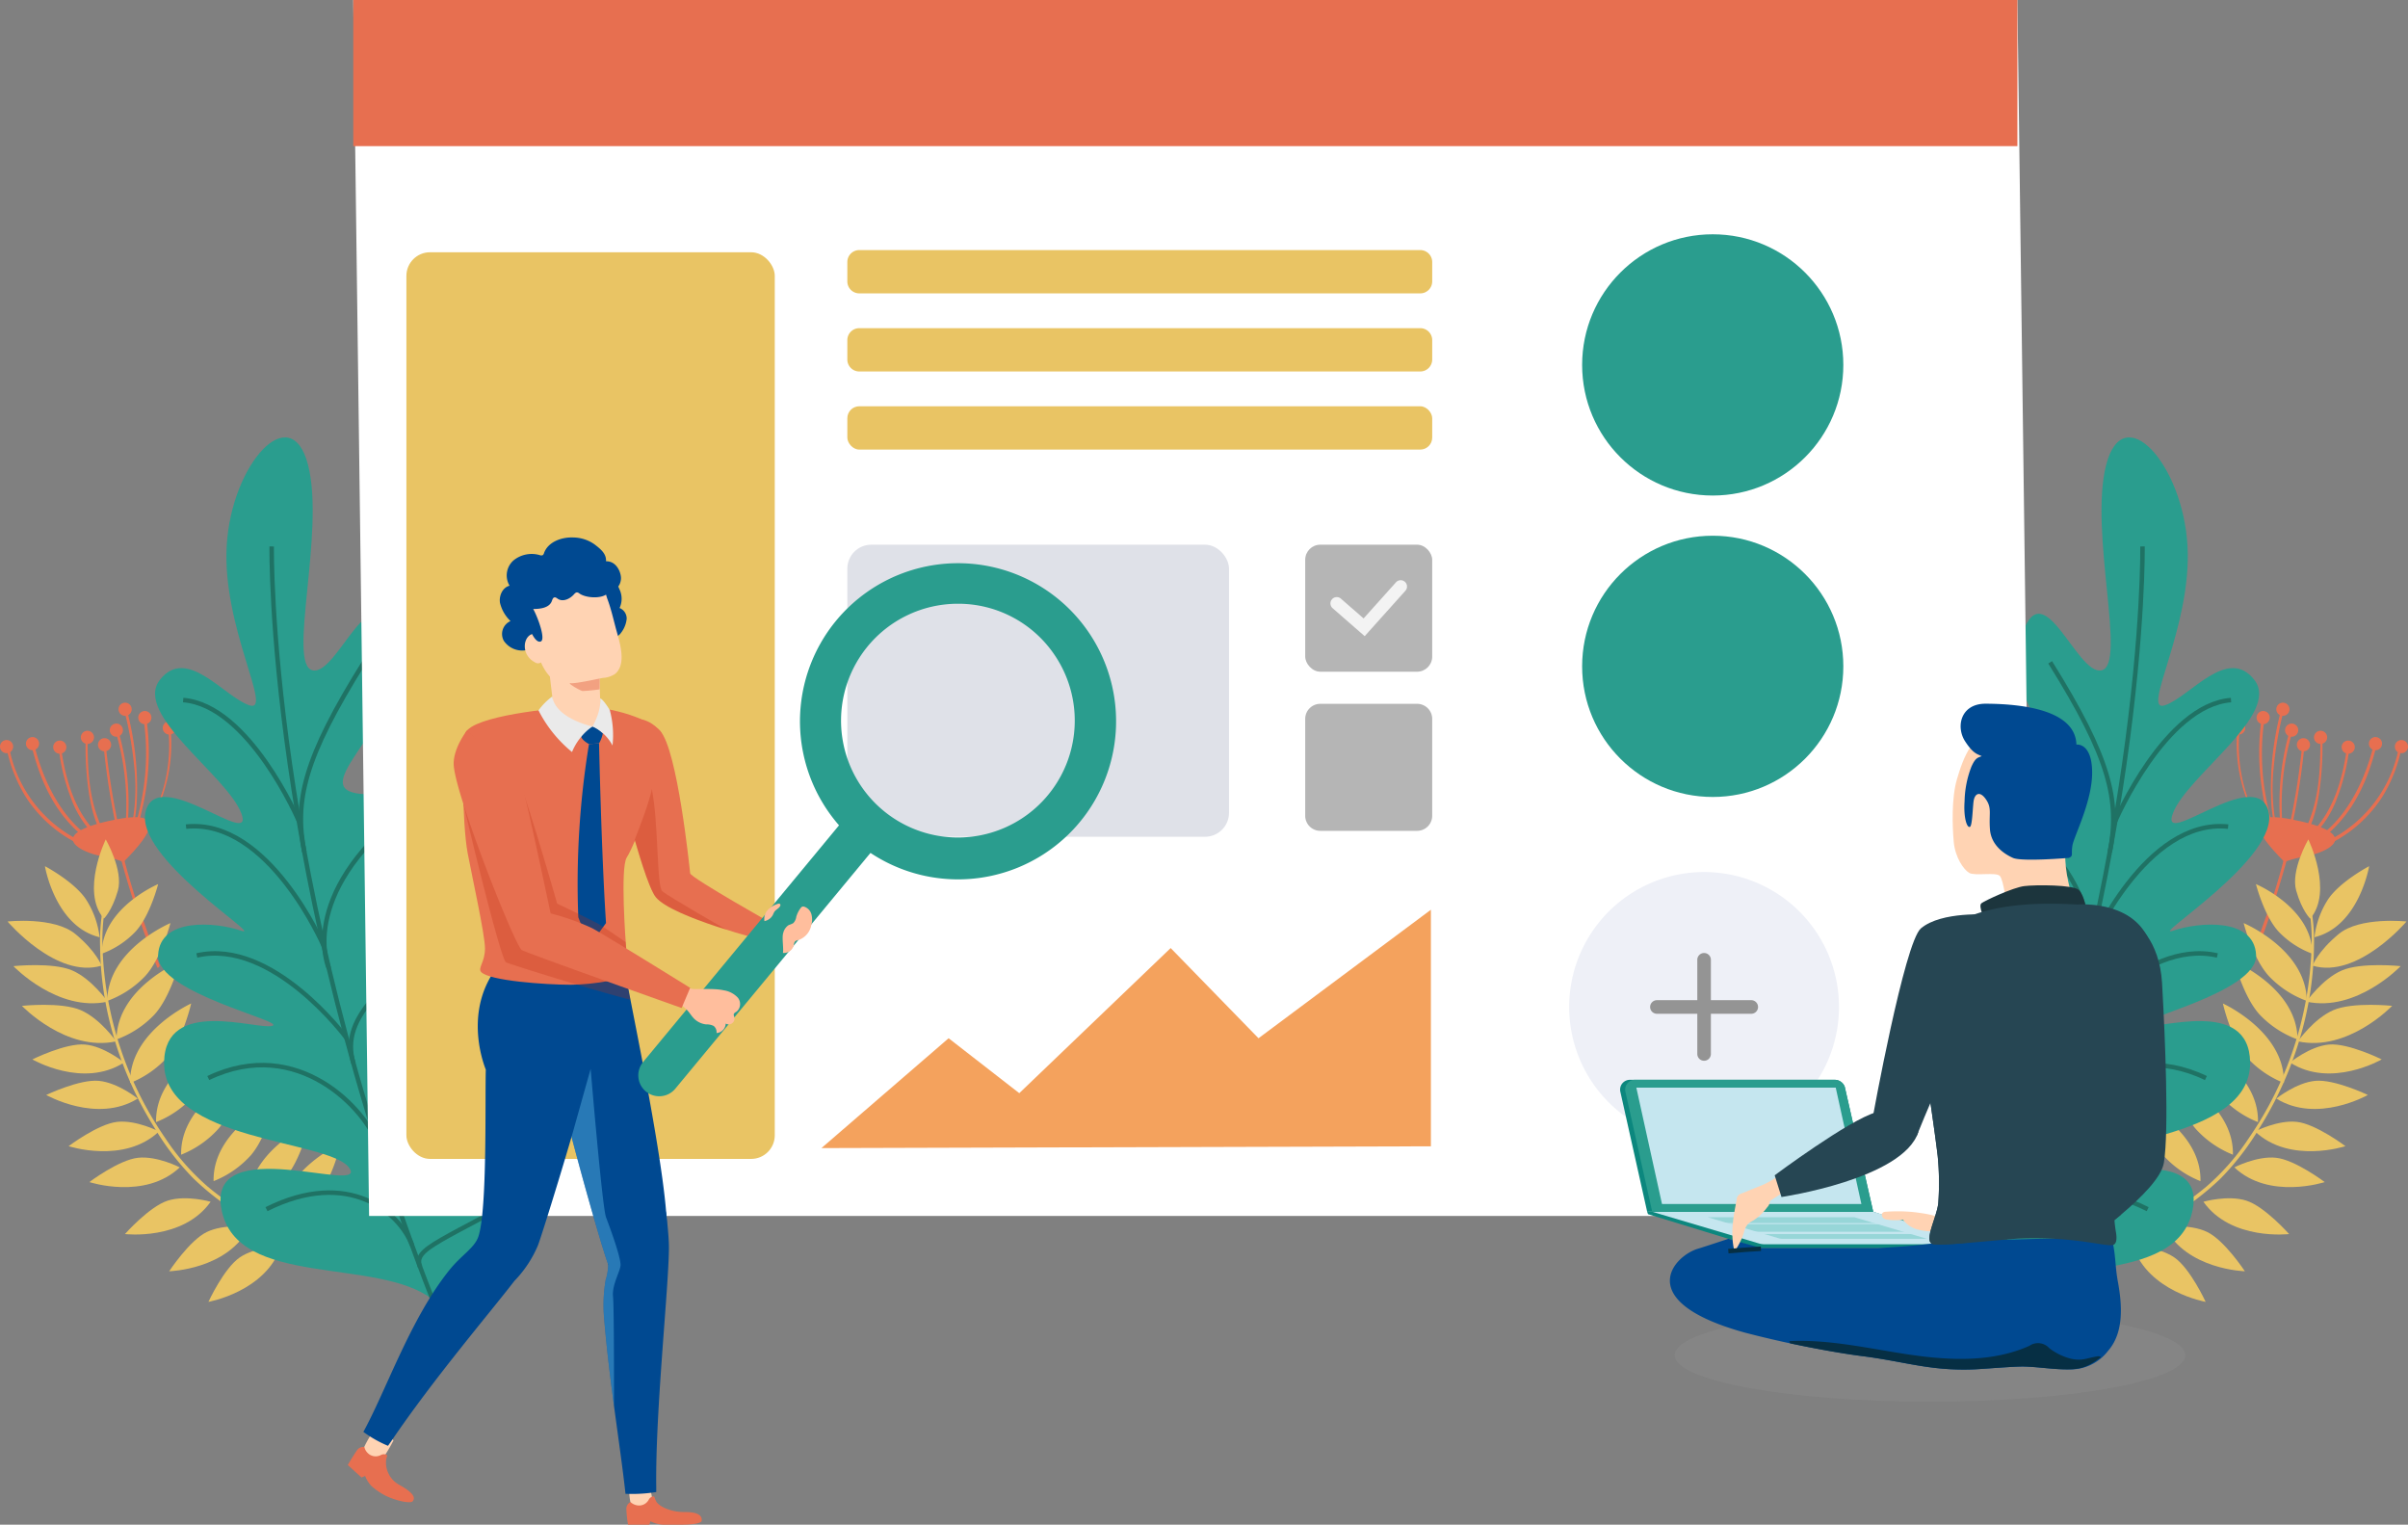 <svg xmlns="http://www.w3.org/2000/svg" xmlns:xlink="http://www.w3.org/1999/xlink" width="536" height="339.324" viewBox="0 0 536 339.324">
  <rect x="0" y="0" width="536" height="339.324" fill="#808080" stroke="none"/>
  <defs>
    <clipPath id="clip-path">
      <rect width="536" height="339.324" fill="none"/>
    </clipPath>
  </defs>
  <g id="Our_Services-Main" data-name="Our Services-Main" clip-path="url(#clip-path)">
    <g id="Group_4419" data-name="Group 4419" transform="translate(496.84 156.383)">
      <g id="Group_4418" data-name="Group 4418">
        <path id="Path_9054" data-name="Path 9054" d="M2239.906,1952.26a35.518,35.518,0,0,0,3.33,19.17,37.066,37.066,0,0,0,4.98,8.2c.335.4.329-.072.122-.322a35.166,35.166,0,0,1-4.613-7.546,34.768,34.768,0,0,1-3.337-19.026c.024-.192-.448-.751-.483-.474Z" transform="translate(-2238.684 -1946.866)" fill="#e76f50"/>
        <path id="Path_9055" data-name="Path 9055" d="M2242.032,1953.162a1.464,1.464,0,1,1-1.288-1.623A1.464,1.464,0,0,1,2242.032,1953.162Z" transform="translate(-2239.113 -1947.365)" fill="#e76f50"/>
        <path id="Path_9056" data-name="Path 9056" d="M2245.128,1951.851a1.464,1.464,0,1,1-1.288-1.621A1.464,1.464,0,0,1,2245.128,1951.851Z" transform="translate(-2236.754 -1948.362)" fill="#e76f50"/>
        <path id="Path_9057" data-name="Path 9057" d="M2247.621,1950.8a1.464,1.464,0,1,1-1.288-1.623A1.464,1.464,0,0,1,2247.621,1950.8Z" transform="translate(-2234.855 -1949.166)" fill="#e76f50"/>
        <path id="Path_9058" data-name="Path 9058" d="M2252.382,1954.347a1.464,1.464,0,1,1-1.288-1.623A1.463,1.463,0,0,1,2252.382,1954.347Z" transform="translate(-2231.228 -1946.462)" fill="#e76f50"/>
        <path id="Path_9059" data-name="Path 9059" d="M2262.6,1955.515a1.465,1.465,0,1,1-1.29-1.621A1.465,1.465,0,0,1,2262.6,1955.515Z" transform="translate(-2223.446 -1945.571)" fill="#e76f50"/>
        <path id="Path_9060" data-name="Path 9060" d="M2259.319,1955.14a1.464,1.464,0,1,1-1.288-1.621A1.464,1.464,0,0,1,2259.319,1955.14Z" transform="translate(-2225.943 -1945.856)" fill="#e76f50"/>
        <path id="Path_9061" data-name="Path 9061" d="M2248.729,1953.436a1.464,1.464,0,1,1-1.288-1.621A1.466,1.466,0,0,1,2248.729,1953.436Z" transform="translate(-2234.013 -1947.154)" fill="#e76f50"/>
        <path id="Path_9062" data-name="Path 9062" d="M2250.218,1955.28a1.464,1.464,0,1,1-1.288-1.621A1.463,1.463,0,0,1,2250.218,1955.28Z" transform="translate(-2232.877 -1945.75)" fill="#e76f50"/>
        <path id="Path_9063" data-name="Path 9063" d="M2255.874,1955.582a1.464,1.464,0,1,1-1.288-1.621A1.463,1.463,0,0,1,2255.874,1955.582Z" transform="translate(-2228.567 -1945.52)" fill="#e76f50"/>
        <path id="Path_9064" data-name="Path 9064" d="M2243.118,1951.075a54.452,54.452,0,0,0,.985,20.846,44.266,44.266,0,0,0,2.907,8.746c.178.374.76.349.54-.108a43.2,43.2,0,0,1-2.851-8.564,53.939,53.939,0,0,1-.971-20.67c.053-.34-.539-.715-.61-.25Z" transform="translate(-2236.505 -1947.876)" fill="#e76f50"/>
        <path id="Path_9065" data-name="Path 9065" d="M2247.52,1952.488a57.973,57.973,0,0,0-2.32,19.71,26.32,26.32,0,0,0,1.316,7.282c.087.232.625.629.451.167a25.36,25.36,0,0,1-1.254-6.859,57.194,57.194,0,0,1,2.285-19.729c.065-.231-.421-.766-.478-.571Z" transform="translate(-2234.567 -1946.666)" fill="#e76f50"/>
        <path id="Path_9066" data-name="Path 9066" d="M2251.012,1958.074a163.579,163.579,0,0,1-2.731,17.534,60.827,60.827,0,0,1-1.5,5.9l.313.236a18.255,18.255,0,0,1-1.612-4.44,44,44,0,0,1-.809-14.329,78.763,78.763,0,0,1,2.218-12.552c.05-.2-.428-.678-.451-.588a66.833,66.833,0,0,0-2.344,20.617,30.807,30.807,0,0,0,2.07,9.887,10.465,10.465,0,0,0,.752,1.521c.013.021.27.37.314.236a59.929,59.929,0,0,0,1.5-5.9,164.023,164.023,0,0,0,2.733-17.534c.021-.21-.444-.652-.451-.588Z" transform="translate(-2235.397 -1948.666)" fill="#e76f50"/>
        <path id="Path_9067" data-name="Path 9067" d="M2259.571,1955.555c-.888,6.85-2.863,14.229-7.863,19.289a12.64,12.64,0,0,1-5.795,3.682l.419.643a5.808,5.808,0,0,0,2.754-2.03c2.526-2.96,3.573-7.062,4.2-10.809a69.075,69.075,0,0,0,.761-12.4c0-.182-.472-.719-.469-.485.094,6.2-.138,12.788-2.41,18.643-.867,2.234-2.15,4.665-4.253,5.974a3.291,3.291,0,0,1-1,.465c-.108.025.194.69.419.643a10.691,10.691,0,0,0,3.921-2.039,22.684,22.684,0,0,0,6.963-9.659,45.1,45.1,0,0,0,2.813-11.334c.029-.219-.446-.689-.46-.583Z" transform="translate(-2233.949 -1945.95)" fill="#e76f50"/>
        <path id="Path_9068" data-name="Path 9068" d="M2269.192,1954.276c-2.294,9.69-7.7,20.4-17.823,23.767a10.358,10.358,0,0,1-1.782.462.158.158,0,0,0-.125.127,132.827,132.827,0,0,1-4.755,15.465q-1.7,4.873-3.524,9.706c-.1.263.414.8.553.428a235.311,235.311,0,0,0,7.716-22.853q.193-.719.364-1.441a5.077,5.077,0,0,0,.093-.75c.064-.067.4-.078.487-.1a15.483,15.483,0,0,0,2.4-.779,23.393,23.393,0,0,0,8.212-5.816c4.588-4.919,7.2-11.323,8.734-17.791.063-.273-.465-.805-.553-.428Z" transform="translate(-2237.547 -1945.372)" fill="#e76f50"/>
        <path id="Path_9069" data-name="Path 9069" d="M2270.528,1954.624a29.14,29.14,0,0,1-20.134,22.9,22.516,22.516,0,0,1-3.573.87c-.3.044.048.717.312.678a29.2,29.2,0,0,0,19.675-13.09,32.65,32.65,0,0,0,4.253-10.916c.051-.247-.458-.795-.532-.443Z" transform="translate(-2233.329 -1945.094)" fill="#e76f50"/>
      </g>
      <path id="Path_9070" data-name="Path 9070" d="M2248.282,1973.645c-6.843-6.894-9.961-12.257,3.7-9.07s5.36,6.963,1.325,7.69S2248.282,1973.645,2248.282,1973.645Z" transform="translate(-2236.577 -1938.145)" fill="#e76f50"/>
    </g>
    <g id="Group_4421" data-name="Group 4421" transform="translate(0 156.383)">
      <g id="Group_4420" data-name="Group 4420">
        <path id="Path_9071" data-name="Path 9071" d="M1982.355,1952.26a35.483,35.483,0,0,1-3.33,19.17,37,37,0,0,1-4.981,8.2c-.334.4-.329-.072-.122-.322a35.167,35.167,0,0,0,4.613-7.546,34.755,34.755,0,0,0,3.337-19.026c-.025-.192.449-.751.483-.474Z" transform="translate(-1944.418 -1946.866)" fill="#e76f50"/>
        <path id="Path_9072" data-name="Path 9072" d="M1977.688,1953.162a1.465,1.465,0,1,0,1.288-1.623A1.463,1.463,0,0,0,1977.688,1953.162Z" transform="translate(-1941.447 -1947.365)" fill="#e76f50"/>
        <path id="Path_9073" data-name="Path 9073" d="M1974.591,1951.851a1.465,1.465,0,1,0,1.288-1.621A1.464,1.464,0,0,0,1974.591,1951.851Z" transform="translate(-1943.806 -1948.362)" fill="#e76f50"/>
        <path id="Path_9074" data-name="Path 9074" d="M1972.1,1950.8a1.465,1.465,0,1,0,1.288-1.623A1.464,1.464,0,0,0,1972.1,1950.8Z" transform="translate(-1945.705 -1949.166)" fill="#e76f50"/>
        <path id="Path_9075" data-name="Path 9075" d="M1967.337,1954.347a1.464,1.464,0,1,0,1.288-1.623A1.463,1.463,0,0,0,1967.337,1954.347Z" transform="translate(-1949.332 -1946.462)" fill="#e76f50"/>
        <path id="Path_9076" data-name="Path 9076" d="M1957.123,1955.515a1.464,1.464,0,1,0,1.288-1.621A1.462,1.462,0,0,0,1957.123,1955.515Z" transform="translate(-1957.113 -1945.571)" fill="#e76f50"/>
        <path id="Path_9077" data-name="Path 9077" d="M1960.4,1955.14a1.464,1.464,0,1,0,1.288-1.621A1.464,1.464,0,0,0,1960.4,1955.14Z" transform="translate(-1954.617 -1945.856)" fill="#e76f50"/>
        <path id="Path_9078" data-name="Path 9078" d="M1970.991,1953.436a1.465,1.465,0,1,0,1.288-1.621A1.465,1.465,0,0,0,1970.991,1953.436Z" transform="translate(-1946.548 -1947.154)" fill="#e76f50"/>
        <path id="Path_9079" data-name="Path 9079" d="M1969.5,1955.28a1.465,1.465,0,1,0,1.288-1.621A1.462,1.462,0,0,0,1969.5,1955.28Z" transform="translate(-1947.683 -1945.75)" fill="#e76f50"/>
        <path id="Path_9080" data-name="Path 9080" d="M1963.845,1955.582a1.464,1.464,0,1,0,1.288-1.621A1.463,1.463,0,0,0,1963.845,1955.582Z" transform="translate(-1951.992 -1945.52)" fill="#e76f50"/>
        <path id="Path_9081" data-name="Path 9081" d="M1977.523,1951.075a54.44,54.44,0,0,1-.985,20.846,44.108,44.108,0,0,1-2.907,8.746c-.178.374-.758.349-.539-.108a43.342,43.342,0,0,0,2.852-8.564,53.911,53.911,0,0,0,.969-20.67c-.051-.34.539-.715.61-.25Z" transform="translate(-1944.977 -1947.876)" fill="#e76f50"/>
        <path id="Path_9082" data-name="Path 9082" d="M1972.2,1952.488a57.967,57.967,0,0,1,2.32,19.71,26.316,26.316,0,0,1-1.316,7.282c-.086.232-.625.629-.451.167a25.385,25.385,0,0,0,1.255-6.859,57.152,57.152,0,0,0-2.285-19.729c-.065-.231.421-.766.478-.571Z" transform="translate(-1945.99 -1946.666)" fill="#e76f50"/>
        <path id="Path_9083" data-name="Path 9083" d="M1970.672,1958.074a164.01,164.01,0,0,0,2.731,17.534,60.544,60.544,0,0,0,1.5,5.9l-.314.236a18.24,18.24,0,0,0,1.614-4.44,44.044,44.044,0,0,0,.807-14.329,78.937,78.937,0,0,0-2.217-12.552c-.051-.2.427-.678.45-.588a66.815,66.815,0,0,1,2.345,20.617,30.759,30.759,0,0,1-2.07,9.887,10.481,10.481,0,0,1-.75,1.521c-.014.021-.269.37-.314.236a60.281,60.281,0,0,1-1.5-5.9,163.71,163.71,0,0,1-2.731-17.534c-.023-.21.444-.652.449-.588Z" transform="translate(-1947.127 -1948.666)" fill="#e76f50"/>
        <path id="Path_9084" data-name="Path 9084" d="M1965,1955.555c.888,6.85,2.865,14.229,7.863,19.289a12.638,12.638,0,0,0,5.795,3.682l-.419.643a5.793,5.793,0,0,1-2.752-2.03c-2.528-2.96-3.575-7.062-4.2-10.809a69.03,69.03,0,0,1-.761-12.4c0-.182.472-.719.469-.485-.1,6.2.138,12.788,2.41,18.643.867,2.234,2.149,4.665,4.253,5.974a3.316,3.316,0,0,0,1,.465c.107.025-.194.69-.419.643a10.69,10.69,0,0,1-3.922-2.039,22.686,22.686,0,0,1-6.963-9.659,45.09,45.09,0,0,1-2.814-11.334c-.028-.219.446-.689.46-.583Z" transform="translate(-1951.459 -1945.95)" fill="#e76f50"/>
        <path id="Path_9085" data-name="Path 9085" d="M1961.619,1954.276c2.294,9.69,7.7,20.4,17.823,23.767a10.364,10.364,0,0,0,1.783.462.158.158,0,0,1,.125.127,133.086,133.086,0,0,0,4.755,15.465c1.136,3.249,2.3,6.487,3.524,9.706.1.263-.412.8-.553.428a235.11,235.11,0,0,1-7.715-22.853c-.127-.479-.25-.961-.365-1.441a4.863,4.863,0,0,1-.092-.75c-.065-.067-.4-.078-.488-.1a15.629,15.629,0,0,1-2.405-.779,23.4,23.4,0,0,1-8.21-5.816c-4.59-4.919-7.2-11.323-8.733-17.791-.065-.273.463-.805.552-.428Z" transform="translate(-1954.105 -1945.372)" fill="#e76f50"/>
        <path id="Path_9086" data-name="Path 9086" d="M1958.458,1954.624a29.136,29.136,0,0,0,20.136,22.9,22.468,22.468,0,0,0,3.573.87c.3.044-.049.717-.313.678a29.2,29.2,0,0,1-19.675-13.09,32.657,32.657,0,0,1-4.253-10.916c-.051-.247.46-.795.532-.443Z" transform="translate(-1956.497 -1945.094)" fill="#e76f50"/>
      </g>
      <path id="Path_9087" data-name="Path 9087" d="M1977.555,1973.645c6.843-6.894,9.961-12.257-3.7-9.07s-5.359,6.963-1.325,7.69S1977.555,1973.645,1977.555,1973.645Z" transform="translate(-1950.101 -1938.145)" fill="#e76f50"/>
    </g>
    <g id="Group_4422" data-name="Group 4422" transform="translate(461.526 186.813)">
      <path id="Path_9088" data-name="Path 9088" d="M2270.355,1976.247a40.868,40.868,0,0,1,.381,6.862,73.785,73.785,0,0,1-2.2,17.1,80.863,80.863,0,0,1-9.859,23.26,60.018,60.018,0,0,1-8.744,11.378,60.846,60.846,0,0,1-11.376,8.594,79,79,0,0,1-16.54,7.646c-.2.064-.645-.586-.4-.664a77.764,77.764,0,0,0,13.792-6.091,68.442,68.442,0,0,0,11.376-7.7,52.812,52.812,0,0,0,9.5-10.863,79.1,79.1,0,0,0,13.886-41.743,43.981,43.981,0,0,0-.356-8.23c-.042-.263.511.242.546.451Z" transform="translate(-2217.188 -1959.363)" fill="#e9c464"/>
      <path id="Path_9089" data-name="Path 9089" d="M2249.279,1986.7c10.038,3.021,20.917-9.826,20.917-9.826s-10.366-1.144-15.108,2.8S2249.279,1986.7,2249.279,1986.7Z" transform="translate(-2196.055 -1958.602)" fill="#e9c464"/>
      <path id="Path_9090" data-name="Path 9090" d="M2250.445,1984.072c5.2-6.08-.421-17.634-.421-17.634s-3.991,6.889-2.694,11.415S2250.445,1984.072,2250.445,1984.072Z" transform="translate(-2197.738 -1966.437)" fill="#e9c464"/>
      <path id="Path_9091" data-name="Path 9091" d="M2248.506,1990.444c11.135,2.416,20.981-7.9,20.981-7.9s-8.771-.92-13.111.966S2248.506,1990.444,2248.506,1990.444Z" transform="translate(-2196.644 -1954.339)" fill="#e9c464"/>
      <path id="Path_9092" data-name="Path 9092" d="M2247.43,1995.46c11.133,2.417,20.98-7.9,20.98-7.9s-8.771-.922-13.112.965S2247.43,1995.46,2247.43,1995.46Z" transform="translate(-2197.464 -1950.517)" fill="#e9c464"/>
      <path id="Path_9093" data-name="Path 9093" d="M2246.439,1996.361c9.128,5.858,20.4-.691,20.4-.691s-7.444-3.689-11.727-3.309S2246.439,1996.361,2246.439,1996.361Z" transform="translate(-2198.219 -1946.707)" fill="#e9c464"/>
      <path id="Path_9094" data-name="Path 9094" d="M2244.707,2000.894c9.075,5.64,20.369-.805,20.369-.805s-7.407-3.538-11.688-3.142S2244.707,2000.894,2244.707,2000.894Z" transform="translate(-2199.539 -1943.216)" fill="#e9c464"/>
      <path id="Path_9095" data-name="Path 9095" d="M2242.017,2004.277c7.768,7.335,20.12,3.272,20.12,3.272s-6.554-4.946-10.826-5.409S2242.017,2004.277,2242.017,2004.277Z" transform="translate(-2201.588 -1939.279)" fill="#e9c464"/>
      <path id="Path_9096" data-name="Path 9096" d="M2239.4,2008.814c7.768,7.334,20.121,3.272,20.121,3.272s-6.555-4.946-10.827-5.409S2239.4,2008.814,2239.4,2008.814Z" transform="translate(-2203.584 -1935.823)" fill="#e9c464"/>
      <path id="Path_9097" data-name="Path 9097" d="M2235.494,2012.543c6.165,8.726,19.076,7.188,19.076,7.188s-5.444-6.144-9.542-7.444S2235.494,2012.543,2235.494,2012.543Z" transform="translate(-2206.558 -1931.901)" fill="#e9c464"/>
      <path id="Path_9098" data-name="Path 9098" d="M2230.6,2015.461c4.845,9.521,17.844,9.854,17.844,9.854s-4.5-6.862-8.372-8.737S2230.6,2015.461,2230.6,2015.461Z" transform="translate(-2210.282 -1929.203)" fill="#e9c464"/>
      <path id="Path_9099" data-name="Path 9099" d="M2226.6,2017.815c3.371,10.138,16.172,12.407,16.172,12.407s-3.43-7.458-6.975-9.889S2226.6,2017.815,2226.6,2017.815Z" transform="translate(-2213.336 -1927.295)" fill="#e9c464"/>
      <path id="Path_9100" data-name="Path 9100" d="M2249.522,1985.632c9.94-2.421,12.172-15.811,12.172-15.811s-6.462,3.388-9.136,7.373A19.8,19.8,0,0,0,2249.522,1985.632Z" transform="translate(-2195.871 -1963.859)" fill="#e9c464"/>
      <path id="Path_9101" data-name="Path 9101" d="M2254.7,1987.581c-.057-10.229-12.569-15.5-12.569-15.5s1.8,7.072,5.062,10.594A19.792,19.792,0,0,0,2254.7,1987.581Z" transform="translate(-2201.505 -1962.135)" fill="#e9c464"/>
      <path id="Path_9102" data-name="Path 9102" d="M2254.624,1994.331c-.062-11.436-14.049-17.324-14.049-17.324s2.015,7.9,5.659,11.841A22.126,22.126,0,0,0,2254.624,1994.331Z" transform="translate(-2202.687 -1958.385)" fill="#e9c464"/>
      <path id="Path_9103" data-name="Path 9103" d="M2253.46,1999.2c-.063-11.436-14.049-17.324-14.049-17.324s2.014,7.9,5.658,11.841A22.125,22.125,0,0,0,2253.46,1999.2Z" transform="translate(-2203.573 -1954.679)" fill="#e9c464"/>
      <path id="Path_9104" data-name="Path 9104" d="M2251.537,2004.854c.241-11.433-13.584-17.691-13.584-17.691s1.8,7.955,5.342,11.988A22.124,22.124,0,0,0,2251.537,2004.854Z" transform="translate(-2204.685 -1950.647)" fill="#e9c464"/>
      <path id="Path_9105" data-name="Path 9105" d="M2248.262,2009.8c.241-11.434-13.584-17.692-13.584-17.692s1.8,7.957,5.342,11.99A22.129,22.129,0,0,0,2248.262,2009.8Z" transform="translate(-2207.179 -1946.882)" fill="#e9c464"/>
      <path id="Path_9106" data-name="Path 9106" d="M2245.094,2013.913c.241-11.434-13.583-17.692-13.583-17.692s1.8,7.955,5.342,11.989A22.127,22.127,0,0,0,2245.094,2013.913Z" transform="translate(-2209.593 -1943.747)" fill="#e9c464"/>
      <path id="Path_9107" data-name="Path 9107" d="M2240.994,2017.255c.241-11.434-13.584-17.693-13.584-17.693s1.8,7.957,5.342,11.99A22.121,22.121,0,0,0,2240.994,2017.255Z" transform="translate(-2212.716 -1941.2)" fill="#e9c464"/>
      <path id="Path_9108" data-name="Path 9108" d="M2236.628,2020.082c.243-11.434-13.582-17.693-13.582-17.693s1.8,7.955,5.34,11.988A22.119,22.119,0,0,0,2236.628,2020.082Z" transform="translate(-2216.041 -1939.047)" fill="#e9c464"/>
      <path id="Path_9109" data-name="Path 9109" d="M2232.652,2022.55c.243-11.434-13.582-17.693-13.582-17.693s1.8,7.955,5.342,11.989A22.112,22.112,0,0,0,2232.652,2022.55Z" transform="translate(-2219.07 -1937.166)" fill="#e9c464"/>
    </g>
    <g id="Group_4423" data-name="Group 4423" transform="translate(1.685 186.813)">
      <path id="Path_9110" data-name="Path 9110" d="M1970.141,1976.247a41.18,41.18,0,0,0-.382,6.862,74.029,74.029,0,0,0,2.2,17.1,80.919,80.919,0,0,0,9.861,23.26,59.932,59.932,0,0,0,8.744,11.378,60.774,60.774,0,0,0,11.376,8.594,79,79,0,0,0,16.54,7.646c.2.064.645-.586.4-.664a77.764,77.764,0,0,1-13.792-6.091,68.475,68.475,0,0,1-11.375-7.7,52.807,52.807,0,0,1-9.5-10.863,79.1,79.1,0,0,1-13.887-41.743,43.868,43.868,0,0,1,.356-8.23c.042-.263-.512.242-.546.451Z" transform="translate(-1949.168 -1959.363)" fill="#e9c464"/>
      <path id="Path_9111" data-name="Path 9111" d="M1978.987,1986.7c-10.037,3.021-20.917-9.826-20.917-9.826s10.365-1.144,15.106,2.8S1978.987,1986.7,1978.987,1986.7Z" transform="translate(-1958.07 -1958.602)" fill="#e9c464"/>
      <path id="Path_9112" data-name="Path 9112" d="M1971.188,1984.072c-5.2-6.08.423-17.634.423-17.634s3.991,6.889,2.694,11.415S1971.188,1984.072,1971.188,1984.072Z" transform="translate(-1949.757 -1966.437)" fill="#e9c464"/>
      <path id="Path_9113" data-name="Path 9113" d="M1979.786,1990.444c-11.133,2.416-20.98-7.9-20.98-7.9s8.77-.92,13.112.966S1979.786,1990.444,1979.786,1990.444Z" transform="translate(-1957.509 -1954.339)" fill="#e9c464"/>
      <path id="Path_9114" data-name="Path 9114" d="M1980.863,1995.46c-11.133,2.417-20.98-7.9-20.98-7.9s8.77-.922,13.111.965S1980.863,1995.46,1980.863,1995.46Z" transform="translate(-1956.689 -1950.517)" fill="#e9c464"/>
      <path id="Path_9115" data-name="Path 9115" d="M1981.6,1996.361c-9.127,5.858-20.4-.691-20.4-.691s7.442-3.689,11.727-3.309S1981.6,1996.361,1981.6,1996.361Z" transform="translate(-1955.682 -1946.707)" fill="#e9c464"/>
      <path id="Path_9116" data-name="Path 9116" d="M1983.322,2000.894c-9.075,5.64-20.369-.805-20.369-.805s7.407-3.538,11.687-3.142S1983.322,2000.894,1983.322,2000.894Z" transform="translate(-1954.35 -1943.216)" fill="#e9c464"/>
      <path id="Path_9117" data-name="Path 9117" d="M1985.9,2004.277c-7.768,7.335-20.12,3.272-20.12,3.272s6.554-4.946,10.826-5.409S1985.9,2004.277,1985.9,2004.277Z" transform="translate(-1952.193 -1939.279)" fill="#e9c464"/>
      <path id="Path_9118" data-name="Path 9118" d="M1988.524,2008.814c-7.768,7.334-20.12,3.272-20.12,3.272s6.554-4.946,10.826-5.409S1988.524,2008.814,1988.524,2008.814Z" transform="translate(-1950.197 -1935.823)" fill="#e9c464"/>
      <path id="Path_9119" data-name="Path 9119" d="M1991.974,2012.543c-6.163,8.726-19.074,7.188-19.074,7.188s5.444-6.144,9.542-7.444S1991.974,2012.543,1991.974,2012.543Z" transform="translate(-1946.772 -1931.901)" fill="#e9c464"/>
      <path id="Path_9120" data-name="Path 9120" d="M1996.332,2015.461c-4.845,9.521-17.844,9.854-17.844,9.854s4.505-6.862,8.372-8.737S1996.332,2015.461,1996.332,2015.461Z" transform="translate(-1942.514 -1929.203)" fill="#e9c464"/>
      <path id="Path_9121" data-name="Path 9121" d="M1999.617,2017.815c-3.37,10.138-16.172,12.407-16.172,12.407s3.43-7.458,6.973-9.889S1999.617,2017.815,1999.617,2017.815Z" transform="translate(-1938.738 -1927.295)" fill="#e9c464"/>
      <path id="Path_9122" data-name="Path 9122" d="M1974.961,1985.632c-9.939-2.421-12.171-15.811-12.171-15.811s6.463,3.388,9.135,7.373A19.772,19.772,0,0,1,1974.961,1985.632Z" transform="translate(-1954.474 -1963.859)" fill="#e9c464"/>
      <path id="Path_9123" data-name="Path 9123" d="M1969.961,1987.581c.057-10.229,12.569-15.5,12.569-15.5s-1.8,7.072-5.062,10.594A19.789,19.789,0,0,1,1969.961,1987.581Z" transform="translate(-1949.011 -1962.135)" fill="#e9c464"/>
      <path id="Path_9124" data-name="Path 9124" d="M1970.671,1994.331c.063-11.436,14.051-17.324,14.051-17.324s-2.016,7.9-5.659,11.841A22.125,22.125,0,0,1,1970.671,1994.331Z" transform="translate(-1948.47 -1958.385)" fill="#e9c464"/>
      <path id="Path_9125" data-name="Path 9125" d="M1971.836,1999.2c.063-11.436,14.049-17.324,14.049-17.324s-2.016,7.9-5.659,11.841A22.13,22.13,0,0,1,1971.836,1999.2Z" transform="translate(-1947.582 -1954.679)" fill="#e9c464"/>
      <path id="Path_9126" data-name="Path 9126" d="M1973.559,2004.854c-.243-11.433,13.582-17.691,13.582-17.691s-1.8,7.955-5.34,11.988A22.126,22.126,0,0,1,1973.559,2004.854Z" transform="translate(-1946.272 -1950.647)" fill="#e9c464"/>
      <path id="Path_9127" data-name="Path 9127" d="M1976.834,2009.8c-.243-11.434,13.582-17.692,13.582-17.692s-1.8,7.957-5.34,11.99A22.125,22.125,0,0,1,1976.834,2009.8Z" transform="translate(-1943.777 -1946.882)" fill="#e9c464"/>
      <path id="Path_9128" data-name="Path 9128" d="M1980,2013.913c-.241-11.434,13.584-17.692,13.584-17.692s-1.806,7.955-5.342,11.989A22.126,22.126,0,0,1,1980,2013.913Z" transform="translate(-1941.364 -1943.747)" fill="#e9c464"/>
      <path id="Path_9129" data-name="Path 9129" d="M1984.1,2017.255c-.241-11.434,13.584-17.693,13.584-17.693s-1.8,7.957-5.342,11.99A22.132,22.132,0,0,1,1984.1,2017.255Z" transform="translate(-1938.24 -1941.2)" fill="#e9c464"/>
      <path id="Path_9130" data-name="Path 9130" d="M1988.466,2020.082c-.241-11.434,13.584-17.693,13.584-17.693s-1.8,7.955-5.342,11.988A22.1,22.1,0,0,1,1988.466,2020.082Z" transform="translate(-1934.915 -1939.047)" fill="#e9c464"/>
      <path id="Path_9131" data-name="Path 9131" d="M1992.442,2022.55c-.241-11.434,13.584-17.693,13.584-17.693s-1.8,7.955-5.342,11.989A22.111,22.111,0,0,1,1992.442,2022.55Z" transform="translate(-1931.886 -1937.166)" fill="#e9c464"/>
    </g>
    <g id="Group_4424" data-name="Group 4424" transform="translate(32.252 97.347)">
      <path id="Path_9132" data-name="Path 9132" d="M2039.459,2107.522c-12.079-9.525-43.585-2.405-46.985-20.008s32.874-2.988,28.42-9.3-41.4-5.781-41.2-23.452c.164-14.641,20.668-7.188,24.054-8.147s-25.781-7.309-25.386-15.748,12.867-7.354,18.463-5.43-24-16.274-21.216-26.618,24.5,8.909,21.26.467-24.082-22.011-18.119-29.666,14.269,3.716,19.867,5.639-6.031-17.248-4.988-35.491,14.324-32.89,18.124-17.928-4.686,44.361.981,45.647,13.327-23.39,18.066-6.855-18.266,31.391-9.191,34.023,16.376-9.57,19.384-.941-20.291,22.467-14.872,25.113,8.823.238,22.044-7.616c12.71-7.549,18.32,12.095,3.994,21.773s-21.234,19.826-13.79,17.376,15.454-5.9,22.967-7.86c17.012-4.443,21.21,9.791,5.094,22.636s-26.335,24.472-16.866,18.666,33.3-14.931,20.975-1.048S2039.459,2107.522,2039.459,2107.522Z" transform="translate(-1975.419 -1915.657)" fill="#2a9d8e"/>
      <path id="Path_9133" data-name="Path 9133" d="M2027.255,2097.027c-36.918-94.072-35.815-167.6-35.815-167.6" transform="translate(-1963.216 -1905.162)" fill="none" stroke="#1f7264" stroke-miterlimit="10" stroke-width="1"/>
      <path id="Path_9134" data-name="Path 9134" d="M1980.256,1948.835c14.671,1.145,25.735,26.859,25.735,26.859" transform="translate(-1971.734 -1890.38)" fill="none" stroke="#1f7264" stroke-miterlimit="10" stroke-width="1"/>
      <path id="Path_9135" data-name="Path 9135" d="M1980.619,1964.862c18.372-1.9,30.621,26.507,30.621,26.507" transform="translate(-1971.458 -1878.241)" fill="none" stroke="#1f7264" stroke-miterlimit="10" stroke-width="1"/>
      <path id="Path_9136" data-name="Path 9136" d="M1981.981,1981.294c16.859-3.88,33.3,18.341,33.3,18.341" transform="translate(-1970.42 -1865.999)" fill="none" stroke="#1f7264" stroke-miterlimit="10" stroke-width="1"/>
      <path id="Path_9137" data-name="Path 9137" d="M1983.426,1997.827c20.034-9.6,35.244,7.238,37.718,14.837" transform="translate(-1969.319 -1855.25)" fill="none" stroke="#1f7264" stroke-miterlimit="10" stroke-width="1"/>
      <path id="Path_9138" data-name="Path 9138" d="M1990.782,2014.735c18.408-9.2,29.738.909,32.386,8" transform="translate(-1963.715 -1842.978)" fill="none" stroke="#1f7264" stroke-miterlimit="10" stroke-width="1"/>
      <path id="Path_9139" data-name="Path 9139" d="M2009.179,1944.068c-13.358,21.371-15.525,30.8-13.281,42.24" transform="translate(-1960.403 -1894.012)" fill="none" stroke="#1f7264" stroke-miterlimit="10" stroke-width="1"/>
      <path id="Path_9140" data-name="Path 9140" d="M2016.225,1962.69c-24.438,19.4-17.109,35.353-17.109,35.353" transform="translate(-1958.151 -1879.826)" fill="none" stroke="#1f7264" stroke-miterlimit="10" stroke-width="1"/>
      <path id="Path_9141" data-name="Path 9141" d="M2031.9,1974.051c-23.123,18.431-33.007,25.729-29.9,36.4" transform="translate(-1955.592 -1871.17)" fill="none" stroke="#1f7264" stroke-miterlimit="10" stroke-width="1"/>
      <path id="Path_9142" data-name="Path 9142" d="M2043.141,1990.977c-33.35,22.708-37.244,32.108-35.831,37.34" transform="translate(-1951.307 -1858.275)" fill="none" stroke="#1f7264" stroke-miterlimit="10" stroke-width="1"/>
      <path id="Path_9143" data-name="Path 9143" d="M2040.377,2009.187c-25.76,14.546-31.715,15.555-30.078,19.852" transform="translate(-1949.038 -1844.402)" fill="none" stroke="#1f7264" stroke-miterlimit="10" stroke-width="1"/>
    </g>
    <g id="Group_4425" data-name="Group 4425" transform="translate(404 97.347)">
      <path id="Path_9144" data-name="Path 9144" d="M2223.506,2107.522c12.079-9.525,43.584-2.405,46.983-20.008s-32.874-2.988-28.42-9.3,41.405-5.781,41.206-23.452c-.164-14.641-20.668-7.188-24.057-8.147s25.781-7.309,25.388-15.748-12.866-7.354-18.463-5.43,24-16.274,21.215-26.618-24.5,8.909-21.258.467,24.081-22.011,18.118-29.666-14.271,3.716-19.866,5.639,6.029-17.248,4.986-35.491-14.324-32.89-18.124-17.928,4.687,44.361-.981,45.647-13.327-23.39-18.066-6.855,18.268,31.391,9.194,34.023-16.376-9.57-19.384-.941,20.289,22.467,14.87,25.113-8.823.238-22.044-7.616c-12.71-7.549-18.319,12.095-3.992,21.773s21.234,19.826,13.79,17.376-15.455-5.9-22.968-7.86c-17.014-4.443-21.213,9.791-5.095,22.636s26.336,24.472,16.868,18.666-33.3-14.931-20.977-1.048S2223.506,2107.522,2223.506,2107.522Z" transform="translate(-2186.419 -1915.657)" fill="#2a9d8e"/>
      <path id="Path_9145" data-name="Path 9145" d="M2207.469,2097.027c36.916-94.072,35.813-167.6,35.813-167.6" transform="translate(-2170.382 -1905.162)" fill="none" stroke="#1f7264" stroke-miterlimit="10" stroke-width="1"/>
      <path id="Path_9146" data-name="Path 9146" d="M2250.107,1948.835c-14.669,1.145-25.735,26.859-25.735,26.859" transform="translate(-2157.504 -1890.38)" fill="none" stroke="#1f7264" stroke-miterlimit="10" stroke-width="1"/>
      <path id="Path_9147" data-name="Path 9147" d="M2251.859,1964.862c-18.375-1.9-30.623,26.507-30.623,26.507" transform="translate(-2159.894 -1878.241)" fill="none" stroke="#1f7264" stroke-miterlimit="10" stroke-width="1"/>
      <path id="Path_9148" data-name="Path 9148" d="M2251.654,1981.294c-16.86-3.88-33.3,18.341-33.3,18.341" transform="translate(-2162.089 -1865.999)" fill="none" stroke="#1f7264" stroke-miterlimit="10" stroke-width="1"/>
      <path id="Path_9149" data-name="Path 9149" d="M2252.118,1997.827c-20.032-9.6-35.242,7.238-37.718,14.837" transform="translate(-2165.101 -1855.25)" fill="none" stroke="#1f7264" stroke-miterlimit="10" stroke-width="1"/>
      <path id="Path_9150" data-name="Path 9150" d="M2242.457,2014.735c-18.407-9.2-29.738.909-32.386,8" transform="translate(-2168.399 -1842.978)" fill="none" stroke="#1f7264" stroke-miterlimit="10" stroke-width="1"/>
      <path id="Path_9151" data-name="Path 9151" d="M2216.131,1944.068c13.357,21.371,15.527,30.8,13.28,42.24" transform="translate(-2163.783 -1894.012)" fill="none" stroke="#1f7264" stroke-miterlimit="10" stroke-width="1"/>
      <path id="Path_9152" data-name="Path 9152" d="M2210.854,1962.69c24.441,19.4,17.111,35.353,17.111,35.353" transform="translate(-2167.802 -1879.826)" fill="none" stroke="#1f7264" stroke-miterlimit="10" stroke-width="1"/>
      <path id="Path_9153" data-name="Path 9153" d="M2200.5,1974.051c23.124,18.431,33.009,25.729,29.9,36.4" transform="translate(-2175.689 -1871.17)" fill="none" stroke="#1f7264" stroke-miterlimit="10" stroke-width="1"/>
      <path id="Path_9154" data-name="Path 9154" d="M2191.692,1990.977c33.35,22.708,37.246,32.108,35.833,37.34" transform="translate(-2182.401 -1858.275)" fill="none" stroke="#1f7264" stroke-miterlimit="10" stroke-width="1"/>
      <path id="Path_9155" data-name="Path 9155" d="M2191.974,2009.187c25.758,14.546,31.715,15.555,30.076,19.852" transform="translate(-2182.186 -1844.402)" fill="none" stroke="#1f7264" stroke-miterlimit="10" stroke-width="1"/>
    </g>
    <g id="Group_4460" data-name="Group 4460" transform="translate(77.413)">
      <g id="Group_4426" data-name="Group 4426" transform="translate(1.221)">
        <path id="Path_9156" data-name="Path 9156" d="M2005.269,2131.016h370.423l-3.524-270.611H2001.745Z" transform="translate(-2001.745 -1860.404)" fill="#fff"/>
      </g>
      <g id="Group_4427" data-name="Group 4427" transform="translate(1.221 0)">
        <rect id="Rectangle_921" data-name="Rectangle 921" width="370.423" height="32.523" transform="translate(370.423 32.523) rotate(180)" fill="#e76f50"/>
      </g>
      <g id="Group_4430" data-name="Group 4430" transform="translate(111.197 55.655)">
        <g id="Group_4429" data-name="Group 4429" transform="translate(0 0)">
          <g id="Group_4428" data-name="Group 4428">
            <path id="Rectangle_922" data-name="Rectangle 922" d="M2.663,0h124.86a2.664,2.664,0,0,1,2.664,2.664v4.31a2.664,2.664,0,0,1-2.664,2.664H2.664A2.664,2.664,0,0,1,0,6.973V2.663A2.663,2.663,0,0,1,2.663,0Z" transform="translate(130.186 9.637) rotate(180)" fill="#e9c464"/>
          </g>
        </g>
      </g>
      <g id="Group_4433" data-name="Group 4433" transform="translate(111.197 73.036)">
        <g id="Group_4432" data-name="Group 4432" transform="translate(0 0)">
          <g id="Group_4431" data-name="Group 4431">
            <path id="Rectangle_923" data-name="Rectangle 923" d="M2.663,0h124.86a2.664,2.664,0,0,1,2.664,2.664v4.31a2.664,2.664,0,0,1-2.664,2.664H2.664A2.664,2.664,0,0,1,0,6.973V2.663A2.663,2.663,0,0,1,2.663,0Z" transform="translate(130.186 9.637) rotate(-180)" fill="#e9c464"/>
          </g>
        </g>
      </g>
      <g id="Group_4436" data-name="Group 4436" transform="translate(111.197 90.416)">
        <g id="Group_4435" data-name="Group 4435" transform="translate(0 0)">
          <g id="Group_4434" data-name="Group 4434">
            <rect id="Rectangle_924" data-name="Rectangle 924" width="130.186" height="9.639" rx="2.664" transform="translate(130.186 9.639) rotate(-180)" fill="#e9c464"/>
          </g>
        </g>
      </g>
      <g id="Group_4439" data-name="Group 4439" transform="translate(271.874 194.077)">
        <path id="Path_9157" data-name="Path 9157" d="M2215.42,2000.587a30.028,30.028,0,1,1-30.027-30.027A30.03,30.03,0,0,1,2215.42,2000.587Z" transform="translate(-2155.364 -1970.56)" fill="#eef0f7"/>
        <g id="Group_4437" data-name="Group 4437" transform="translate(28.516 18.057)">
          <path id="Path_9158" data-name="Path 9158" d="M2173.061,2004.751a1.512,1.512,0,0,1-1.511-1.51v-20.919a1.513,1.513,0,1,1,3.025,0v20.919A1.513,1.513,0,0,1,2173.061,2004.751Z" transform="translate(-2171.549 -1980.809)" fill="#949494"/>
        </g>
        <g id="Group_4438" data-name="Group 4438" transform="translate(18.055 28.517)">
          <path id="Path_9159" data-name="Path 9159" d="M2188.044,1989.771h-20.918a1.513,1.513,0,1,1,0-3.025h20.918a1.513,1.513,0,1,1,0,3.025Z" transform="translate(-2165.612 -1986.746)" fill="#949494"/>
        </g>
      </g>
      <g id="Group_4444" data-name="Group 4444" transform="translate(213.115 121.223)">
        <g id="Group_4440" data-name="Group 4440">
          <rect id="Rectangle_925" data-name="Rectangle 925" width="28.269" height="28.269" rx="3.357" fill="#b5b5b5"/>
        </g>
        <g id="Group_4443" data-name="Group 4443" transform="translate(5.61 7.907)">
          <g id="Group_4442" data-name="Group 4442">
            <g id="Group_4441" data-name="Group 4441">
              <path id="Path_9160" data-name="Path 9160" d="M2132.826,1946.151l-7.146-6.232a1.408,1.408,0,0,1,1.85-2.123l5.054,4.406,7.206-8.037a1.407,1.407,0,1,1,2.1,1.878Z" transform="translate(-2125.198 -1933.697)" fill="#f3f3f3"/>
            </g>
          </g>
        </g>
      </g>
      <g id="Group_4446" data-name="Group 4446" transform="translate(213.115 156.639)">
        <g id="Group_4445" data-name="Group 4445">
          <path id="Rectangle_926" data-name="Rectangle 926" d="M3.357,0H24.911a3.357,3.357,0,0,1,3.357,3.357V24.91a3.358,3.358,0,0,1-3.358,3.358H3.357A3.357,3.357,0,0,1,0,24.91V3.357A3.357,3.357,0,0,1,3.357,0Z" fill="#b5b5b5"/>
        </g>
      </g>
      <g id="Group_4449" data-name="Group 4449" transform="translate(387.631 288.193)">
        <g id="Group_4448" data-name="Group 4448">
          <g id="Group_4447" data-name="Group 4447">
            <path id="Path_9161" data-name="Path 9161" d="M2221.115,2023.981l.018,0C2221.054,2024.015,2221.043,2024.016,2221.115,2023.981Z" transform="translate(-2221.067 -2023.979)" fill="#323657"/>
          </g>
        </g>
      </g>
      <rect id="Rectangle_927" data-name="Rectangle 927" width="81.995" height="201.779" rx="5.256" transform="translate(13.048 56.142)" fill="#e9c464"/>
      <path id="Path_9162" data-name="Path 9162" d="M2060.894,2028.369l28.308-24.447,15.728,12.223,33.7-32.294,19.551,20.072,38.371-28.6v52.649Z" transform="translate(-1955.462 -1772.857)" fill="#f4a25d"/>
      <rect id="Rectangle_928" data-name="Rectangle 928" width="84.956" height="65.001" rx="5.332" transform="translate(111.197 121.223)" fill="#dfe1e8"/>
      <circle id="Ellipse_56" data-name="Ellipse 56" cx="29.07" cy="29.07" r="29.07" transform="translate(274.756 52.143)" fill="#2a9d8e"/>
      <circle id="Ellipse_57" data-name="Ellipse 57" cx="29.07" cy="29.07" r="29.07" transform="translate(274.756 119.228)" fill="#2a9d8e"/>
      <g id="Group_4456" data-name="Group 4456" transform="translate(0 119.609)">
        <path id="Path_9163" data-name="Path 9163" d="M2045.451,1953.863c3.859,4.146,6.579,30.7,6.679,31.69s19.532,11.919,19.532,11.919l-2.736,3.129s-20.705-5.215-24.428-9.718c-3.159-3.82-10.458-35.043-10.458-35.043S2039.048,1946.987,2045.451,1953.863Z" transform="translate(-1975.921 -1910.806)" fill="#e76f50"/>
        <g id="Group_4450" data-name="Group 4450" transform="translate(0 197.372)">
          <path id="Path_9164" data-name="Path 9164" d="M2009.708,2043.9a35.946,35.946,0,0,1-2.38,4.019c-.8.964-4.258-1.221-4.283-2.01s3.076-5.592,3.076-5.592" transform="translate(-1999.534 -2040.319)" fill="#ffd3b3"/>
          <path id="Path_9165" data-name="Path 9165" d="M2003.031,2044.035c-.749,1.061-1.979,3.164-1.979,3.164l3.057,2.789.8-.344a6.832,6.832,0,0,0,1.431,2.26,15.722,15.722,0,0,0,3.161,2.156c3.044,1.418,5.6,1.633,5.942,1.269,1.454-1.527-2.572-3.448-3.328-3.948a5.643,5.643,0,0,1-2.534-5.266c.166-1,.465-1.089-.085-1.244a1.4,1.4,0,0,0-1.062.106,2.481,2.481,0,0,1-2.8-.3,2.781,2.781,0,0,1-.9-1.489A1.725,1.725,0,0,0,2003.031,2044.035Z" transform="translate(-2001.052 -2038.144)" fill="#e76f50"/>
        </g>
        <g id="Group_4451" data-name="Group 4451" transform="translate(62.013 208.907)">
          <path id="Path_9166" data-name="Path 9166" d="M2041.194,2049.385a8.9,8.9,0,0,1,.668,3.117c-.1,1.239-4.207,1.33-4.685.687s-.717-6.323-.717-6.323" transform="translate(-2036.09 -2046.866)" fill="#ffd3b3"/>
          <path id="Path_9167" data-name="Path 9167" d="M2036.25,2052.334a25.337,25.337,0,0,0,.374,3.392h4.739l.234-.758a7.685,7.685,0,0,0,2.743.758h4c2.928,0,4.591-.358,4.665-.851.309-2.065-3.189-1.97-4.1-1.97-2.615,0-5.448-1.173-6.064-2.447-.447-.923-.25-1.156-.791-.983a1.353,1.353,0,0,0-.812.671,2.426,2.426,0,0,1-2.47,1.293,2.924,2.924,0,0,1-1.6-.742A1.657,1.657,0,0,0,2036.25,2052.334Z" transform="translate(-2036.25 -2044.918)" fill="#e76f50"/>
        </g>
        <path id="Path_9168" data-name="Path 9168" d="M2025.624,2012.208c.028.173,3.869-4.23,3.911-4.043,1.527,7.7,8.633,33.456,10.992,40.212v.012a7.11,7.11,0,0,0,3.681,3.369c3.47.906,9.008-.282,9.452-6.919.055-.733-.111-1.531-.028-2.394.989-10.224-8.788-55.292-9.038-58.165-.234-2.874-5.888-.8-7.47-1.332C2029.227,1980.327,2023.557,2001.434,2025.624,2012.208Z" transform="translate(-1982.658 -1886.832)" fill="#004991"/>
        <path id="Path_9169" data-name="Path 9169" d="M2034,2029.219c1.6-4.8-.83-10.416-.83-10.416s13.631-10.481,14.325-4.084c.071.506.576,4.84.574,7.285-.005,8.75-3.044,36.455-2.823,53.371v1.1a33.769,33.769,0,0,1-6.274.413c-.18,0-.374,0-.569-.014-1.138-10.534-3.6-24.862-4.773-39.275A33.133,33.133,0,0,1,2034,2029.219Z" transform="translate(-1976.585 -1864.026)" fill="#004991"/>
        <path id="Path_9170" data-name="Path 9170" d="M2022.18,2051.092c2.729-3.39,5.608-4.907,6.459-7.488,1.982-6,1.444-30.351,1.635-37.111-.564-1.383-5.816-15.2,4.843-25.386,0,0,9.584,4.112,17.259,4.609a39.524,39.524,0,0,0,9.11-.209s-5.707,8.61-6.04,12.426c-.566,6.484-12.687,45.641-13.612,47.786a25.608,25.608,0,0,1-5.2,7.812c-5.373,6.992-17.95,21.7-27.487,35.779l-.643.911a26.339,26.339,0,0,1-5.483-3.1C2008.16,2077.74,2013.535,2061.833,2022.18,2051.092Z" transform="translate(-1999.551 -1888.058)" fill="#004991"/>
        <path id="Path_9171" data-name="Path 9171" d="M2059.5,1955.044c-1.913-2.2-10.127-5.589-18.247-5.333-5.594.178-23.378,2.008-25.08,5.751-.87,1.914-.786,20.073.488,26.829.958,5.079,3.851,18.133,3.851,21.168s-1.631,4.339-.87,5.22c1.705,1.977,14.449,2.859,19.923,2.859,4.871,0,13.162-1.3,13.583-2.859.624-2.317-.951-2.229-1.164-4.658s-1.36-18.445.065-20.772c2.264-3.695,5.7-14.167,5.877-16.951S2061.413,1957.241,2059.5,1955.044Z" transform="translate(-1989.97 -1911.986)" fill="#e76f50"/>
        <path id="Path_9172" data-name="Path 9172" d="M2037.919,1947.63s.055,6.757.328,7.03a10.652,10.652,0,0,0,1.607.9s-.952,5.872-2.423,5.435-11.19-5.344-11.19-5.344,1.38-.56,1.38-1.1-1.309-11.172-1.309-11.172" transform="translate(-1981.861 -1916.8)" fill="#ffd3b3"/>
        <path id="Path_9173" data-name="Path 9173" d="M2031.776,1933.494a4.113,4.113,0,0,1,4.191-.278,6.113,6.113,0,0,1,2.862,3.24,4.821,4.821,0,0,1,.005,4.126,2.524,2.524,0,0,1,1.586,2.41,6.048,6.048,0,0,1-1.247,3.1,2.824,2.824,0,0,1-2.8,1.166,3.173,3.173,0,0,1-1.783-1.249,8.249,8.249,0,0,1-1.006-1.975,54.6,54.6,0,0,1-2.718-9.931" transform="translate(-1978.341 -1924.879)" fill="#004991"/>
        <path id="Path_9174" data-name="Path 9174" d="M2033.827,1931.861c1.416.386,5.148-.386,6.179,1.16s1.931,5.277,2.317,6.307c.768,2.049,1.27,4.241,1.828,6.353.728,2.754,2.6,7.942-.1,10.245a5.46,5.46,0,0,1-2.749.913c-1.275.231-2.546.492-3.821.721-1.977.356-4.167.77-6.129.132-2.623-.853-4.063-4.459-4.736-6.908l-3.862-14.03Z" transform="translate(-1984.516 -1925.575)" fill="#ffd3b3"/>
        <path id="Path_9175" data-name="Path 9175" d="M2027.545,1945.579a1.192,1.192,0,0,1-1.927,1.14,4.115,4.115,0,0,1-2.213-3.464c-.116-1.664.948-3.193,2.389-2.6a2.214,2.214,0,0,1,1.159,2.306" transform="translate(-1984.029 -1918.972)" fill="#ffd3b3"/>
        <path id="Path_9176" data-name="Path 9176" d="M2026.389,1947.222c.458,1.394,1.649,4.559,2.916,4.251s-.515-5.264-1.61-7.255c1.595-.005,3.559-.25,4.133-1.737.128-.335.231-.766.581-.842.287-.063.541.169.788.329,1.119.724,2.645.016,3.536-.974.2-.227.442-.491.745-.47a1.025,1.025,0,0,1,.5.243c1.837,1.3,6.718,1.238,6.7-1.056,1.607.818,2.648-1.173,2.553-2.536s-1.115-3.635-3.331-3.578c.111-1.674-1.2-2.722-2.533-3.744a8.352,8.352,0,0,0-4.706-1.552c-2.646-.12-5.657.971-6.559,3.462a.839.839,0,0,1-.3.478.807.807,0,0,1-.618-.005,6.406,6.406,0,0,0-5.871,1.165,4.454,4.454,0,0,0-.878,5.64c-1.551.366-2.382,2.209-2.139,3.784a8.218,8.218,0,0,0,2.349,4.082,3.135,3.135,0,0,0-1.5,4.38,4.933,4.933,0,0,0,4.783,2.128c-.4-1.594.289-3.427,1.831-3.712" transform="translate(-1986.419 -1928.293)" fill="#004991"/>
        <path id="Path_9177" data-name="Path 9177" d="M2034.863,1954.3s.537,24.868,1.549,40l-3.656,5.044-2.514-6.316a192.261,192.261,0,0,1,2.378-38.551Z" transform="translate(-1978.932 -1908.483)" fill="#004991"/>
        <path id="Path_9178" data-name="Path 9178" d="M2035.364,1953.734l-.086.342a6.911,6.911,0,0,1-.758,1.843h0l-2.243.173s-1.526-.8-1.729-1.658,2.505-2.267,2.505-2.267l.328.13a4.858,4.858,0,0,1,1.954,1.406Z" transform="translate(-1978.588 -1910.105)" fill="#004991"/>
        <path id="Path_9179" data-name="Path 9179" d="M2028.207,1948.386a13.944,13.944,0,0,0-3.06,3.089,28.755,28.755,0,0,0,7.46,9.265,12.974,12.974,0,0,1,4.554-5.694S2029.012,1953.36,2028.207,1948.386Z" transform="translate(-1982.695 -1912.985)" fill="#eaeaea"/>
        <path id="Path_9180" data-name="Path 9180" d="M2031.966,1954.853a9.658,9.658,0,0,1,4.463,4.243,21.355,21.355,0,0,0-.606-7.874s-1.51-2.533-2.146-2.583C2033.941,1951.636,2031.966,1954.853,2031.966,1954.853Z" transform="translate(-1977.5 -1912.792)" fill="#eaeaea"/>
        <path id="Path_9181" data-name="Path 9181" d="M2036.927,2042.347a11.265,11.265,0,0,0,.541-3.459c-.026-.058-.067-.123-.085-.176v-.012c-1.587-4.546-5.319-17.68-8.058-28.139l4.248-15.145s2.578,30.825,3.422,33.038,3.474,9.331,3.219,10.866-1.919,4.346-1.661,6.774.217,24.2.217,24.32c-.84-6.3-1.665-12.978-2.209-19.683A33.15,33.15,0,0,1,2036.927,2042.347Z" transform="translate(-1979.513 -1877.155)" fill="#5ab5e2" opacity="0.45"/>
        <g id="Group_4454" data-name="Group 4454" transform="translate(64.666 5.455)">
          <g id="Group_4452" data-name="Group 4452" transform="translate(35.822)">
            <path id="Path_9182" data-name="Path 9182" d="M2093.477,2002.033a35.7,35.7,0,0,1-6.248-.552,35.182,35.182,0,1,1,6.248.552Zm-.115-61.342a26.012,26.012,0,1,0,21.368,11.112A25.861,25.861,0,0,0,2093.362,1940.691Z" transform="translate(-2058.088 -1931.389)" fill="#2a9d8e"/>
          </g>
          <g id="Group_4453" data-name="Group 4453" transform="translate(0 54.435)">
            <path id="Path_9183" data-name="Path 9183" d="M2042.408,2026.764a4.653,4.653,0,0,1-3.583-7.62l45.678-55.174a4.653,4.653,0,0,1,7.167,5.936l-45.676,55.174A4.644,4.644,0,0,1,2042.408,2026.764Z" transform="translate(-2037.755 -1962.286)" fill="#2a9d8e"/>
          </g>
        </g>
        <g id="Group_4455" data-name="Group 4455" transform="translate(23.565 43.003)">
          <path id="Path_9184" data-name="Path 9184" d="M2042.539,1984.637s2.521.788,3.823,1.165c.849.245,4.882-.187,7.253.356a5.37,5.37,0,0,1,3.076,1.577,2.226,2.226,0,0,1-.18,3.129c-.276.188-.65.351-.683.683a1.293,1.293,0,0,0,.118.492,1.3,1.3,0,0,1-1.9,1.519,2.2,2.2,0,0,1-2.043,2.109,1.752,1.752,0,0,0-.64-1.582,3.5,3.5,0,0,0-1.667-.344,4.493,4.493,0,0,1-2.69-1.279c-.509-.511-.888-1.136-1.355-1.688a6.817,6.817,0,0,0-3.742-2.245" transform="translate(-1993.488 -1928.371)" fill="#ffbe9d"/>
          <path id="Path_9185" data-name="Path 9185" d="M2016.223,1953.169a2.04,2.04,0,0,1,.31-.463l11.729,11.471c2.794,7.44,8.367,27.019,8.367,27.019s5.278,2.475,8.821,4.315c.9.467,3.433,2.172,6.435,4.253.063.9.118,1.6.149,1.965.213,2.43.548,2.414-.077,4.73a46.459,46.459,0,0,0,.99,6.126c-8.812-2.253-27-7.955-27.691-8.328-1.033-.56-6.387-22.1-9.488-35.177C2015.291,1961.115,2015.585,1954.57,2016.223,1953.169Z" transform="translate(-2013.585 -1952.697)" fill="#bf2b0d" opacity="0.25"/>
          <path id="Path_9186" data-name="Path 9186" d="M2029.167,1962.928c1.085,3.106,6.843,30.446,6.843,30.446a52.359,52.359,0,0,1,9.174,3.252c2.747,1.425,21.888,13.314,21.888,13.314l-1.9,4.482s-34.071-12.076-35.565-12.886-15.175-35.332-15.175-41.491c0-3.628,2.937-7.345,2.937-7.345" transform="translate(-2014.427 -1952.701)" fill="#e76f50"/>
        </g>
        <path id="Path_9187" data-name="Path 9187" d="M2056.052,1985.246a2.283,2.283,0,0,0,2.444-1.788,1.769,1.769,0,0,1,.167-.64c.206-.331.648-.4,1.023-.507a4.367,4.367,0,0,0,2.7-3.332,4.467,4.467,0,0,0,.007-2.359,2.461,2.461,0,0,0-1.578-1.661.739.739,0,0,0-.461-.011.839.839,0,0,0-.351.307,5.926,5.926,0,0,0-.978,1.959,2.445,2.445,0,0,1-.684,1.411,6.217,6.217,0,0,1-.99.412,2.841,2.841,0,0,0-1.215,1.725c-.365,1.038.122,3.4-.081,4.484" transform="translate(-1959.196 -1892.774)" fill="#ffbe9d"/>
        <path id="Path_9188" data-name="Path 9188" d="M2053.717,1978.433a2.94,2.94,0,0,1,.735-2.472,5.322,5.322,0,0,1,2.151-1.337c.213-.079.5-.13.624.058a.441.441,0,0,1-.044.455c-.3.514-.941.754-1.269,1.256a5.5,5.5,0,0,0-.294.608,2.653,2.653,0,0,1-1.9,1.432" transform="translate(-1960.971 -1893.05)" fill="#ffbe9d"/>
        <path id="Path_9189" data-name="Path 9189" d="M2037.3,1971.359s3.233-7.993,3.816-11.293c1.543,7.843,1.032,21.579,2.334,22.751s14.309,8.585,14.309,8.585h0c-6.143-1.929-13.65-4.7-15.75-7.238-1.187-1.436-2.96-6.741-4.709-12.8Z" transform="translate(-1973.435 -1904.087)" fill="#bf2b0d" opacity="0.25"/>
        <path id="Path_9190" data-name="Path 9190" d="M2035.754,1946.114s-5.5,1.2-6.471,1.041,2.114,1.676,2.69,1.742a37.911,37.911,0,0,0,3.781-.373Z" transform="translate(-1979.688 -1914.716)" fill="#f2a181"/>
      </g>
      <g id="Group_4459" data-name="Group 4459" transform="translate(283.181 156.615)">
        <g id="Group_4457" data-name="Group 4457" transform="translate(12.182 134.649)">
          <path id="Path_9191" data-name="Path 9191" d="M2174.372,2037.772c0,5.71,25.44,10.343,56.825,10.343s56.821-4.633,56.821-10.343-25.441-10.347-56.821-10.347S2174.372,2032.059,2174.372,2037.772Z" transform="translate(-2174.372 -2027.425)" fill="#dae4e5" opacity="0.06"/>
        </g>
        <g id="Group_4458" data-name="Group 4458" transform="translate(0 83.705)">
          <path id="Path_9192" data-name="Path 9192" d="M2196.346,2023.254h49.627l-24.761-8.075h-50.32l.185.532,23.926,7.331A4.375,4.375,0,0,0,2196.346,2023.254Z" transform="translate(-2164.841 -1985.811)" fill="#0c877e"/>
          <path id="Path_9193" data-name="Path 9193" d="M2196.522,2022.408h48.5l-24.3-7.229h-49.192l23.647,7.016A4.323,4.323,0,0,0,2196.522,2022.408Z" transform="translate(-2164.354 -1985.811)" fill="#c5e6ef"/>
          <path id="Path_9194" data-name="Path 9194" d="M2195.131,2020.667h32.187l-16.125-4.8h-32.646l15.693,4.656A2.877,2.877,0,0,0,2195.131,2020.667Z" transform="translate(-2159.01 -1985.285)" fill="#71c9c4" opacity="0.55"/>
          <path id="Path_9195" data-name="Path 9195" d="M2173.509,2027.878h50.32l-6.344-27.825a2.373,2.373,0,0,0-2.294-1.543h-45.364a2.183,2.183,0,0,0-2.269,2.736Z" transform="translate(-2167.458 -1998.51)" fill="#0c877e"/>
          <path id="Path_9196" data-name="Path 9196" d="M2174.148,2027.878h49.192L2217,2000.053a2.373,2.373,0,0,0-2.294-1.543h-44.236a2.184,2.184,0,0,0-2.27,2.736Z" transform="translate(-2166.97 -1998.51)" fill="#2a9d8e"/>
          <path id="Path_9197" data-name="Path 9197" d="M2175.237,2025.4h44.383l-5.709-25.89a.021.021,0,0,0-.021-.014h-44.367Z" transform="translate(-2165.885 -1997.761)" fill="#c5e6ef"/>
          <line id="Line_26" data-name="Line 26" x1="40.372" transform="translate(27.937 34.066)" fill="none" stroke="#c5e6ef" stroke-miterlimit="10" stroke-width="0.5"/>
          <line id="Line_27" data-name="Line 27" x1="40.372" transform="translate(20.493 32)" fill="none" stroke="#c5e6ef" stroke-miterlimit="10" stroke-width="0.25"/>
          <path id="Path_9198" data-name="Path 9198" d="M2214.746,2017.35c-1.69-1.4-4.655-1.728-6.827-2.028a35.646,35.646,0,0,0-6.565-.1c-1.261.06-.939,1.526.146,1.707a12.646,12.646,0,0,0,3.756.06,6,6,0,0,0,3.309,2.194,13.507,13.507,0,0,0,4.013.384c.377-.009.856-.1.934-.474" transform="translate(-2142.255 -1985.854)" fill="#ffd3b3"/>
        </g>
        <path id="Path_9199" data-name="Path 9199" d="M2272.034,2018.38c1,3.487.779,6.29,1.439,9.858.983,5.313,1.376,11.434-2.2,15.483a10.469,10.469,0,0,1-8.774,4.087c-3.294.046-6.568-.539-9.862-.627-2.212-.059-8.982.541-11.193.629-9.865.391-15.445-1.786-25.2-2.993a232.44,232.44,0,0,1-25.644-5.148c-25.258-6.917-16.11-17.1-10.528-18.728,1.216-.354,6.716-2.187,6.716-2.187l7.379,2.062H2220s10.777-.5,15.393-1.581" transform="translate(-2162.656 -1899.667)" fill="#004991"/>
        <path id="Path_9200" data-name="Path 9200" d="M2192.332,2010.469a14.682,14.682,0,0,0-1.549,1.052,18.263,18.263,0,0,1-3.515,1.725l-3.543,1.436a1.463,1.463,0,0,0-1.112,1.434c-.735,3.709-1.466,7.558-.482,11.471a14.82,14.82,0,0,0,2.075-4.14,4.513,4.513,0,0,1,.976-2.022,5.732,5.732,0,0,1,1.129-.714,12.1,12.1,0,0,0,3.127-2.974,1.94,1.94,0,0,0,.513-.932,1.194,1.194,0,0,1,.073-.382.706.706,0,0,1,.267-.246l4.364-2.8" transform="translate(-2156.641 -1905.694)" fill="#ffd3b3"/>
        <path id="Path_9201" data-name="Path 9201" d="M2227.116,2049.41c2.03-1.5,4.244-3.183,6.347-4.94,4.794-4.026,9.076-8.4,9.608-11.582,1.169-7.135.255-28.343-.312-38.352-.017-.6-.054-1.17-.091-1.7-.568-9.459-5.655-13.649-8.2-15.185-1.3,12.3-4.227,40.052-4.465,41.479C2229.7,2020.958,2227.116,2049.41,2227.116,2049.41Z" transform="translate(-2122.008 -1930.698)" fill="#264653"/>
        <path id="Path_9202" data-name="Path 9202" d="M2227.112,2043.35c2.031-1.5,4.246-3.184,6.35-4.94.181-7.821,3.027-6.12,6.3-19.789a91.151,91.151,0,0,0,.925-33.017l-7.812,1.189c-1.3,12.167-2.708,25.3-2.874,26.274C2229.693,2014.9,2227.112,2043.35,2227.112,2043.35Z" transform="translate(-2122.01 -1924.637)" fill="#264653"/>
        <path id="Path_9203" data-name="Path 9203" d="M2235.674,1990.489s-1.673-5.67-.941-9.854,3.242-11.716,2.3-17.366-8.055-10.356-15.587-9.623-9.729,7.949-10.985,12.134-1.046,10.566-.732,14.019,2.2,6.172,3.451,6.9,5.978-.234,6.808.668,1.458,6.235,1.458,6.235" transform="translate(-2135.435 -1949.042)" fill="#ffd3b3"/>
        <path id="Path_9204" data-name="Path 9204" d="M2236.559,1979.449s-.419-3.305-1.674-4.477-9.625-1.172-12.135-.858-8.7,3.2-9.52,3.811.8,3.786.8,3.786Z" transform="translate(-2132.763 -1933.525)" fill="#1c353d"/>
        <path id="Path_9205" data-name="Path 9205" d="M2234.594,1985.314s-10.462.888-12.449,0-4.865-2.826-5.125-6.382.471-4.656-.89-6.644-2.563-1.307-2.773.576-.291,5.284-.784,5.534c-.666.336-1.459-2.058-1.2-5.691a22.5,22.5,0,0,1,1.517-7.688c.943-2.093,1.452-1.975,2.3-2.354-.917-.446-1.9-.5-3.714-3.323-2.095-3.268-.943-8.363,4.6-8.342,9.687.037,19.981,1.934,20.191,9.1,0,0,3.4-.523,3.5,6.015s-4.08,14.437-4.394,16.477S2235.641,1984.842,2234.594,1985.314Z" transform="translate(-2134.669 -1951)" fill="#004991"/>
        <path id="Path_9206" data-name="Path 9206" d="M2209.474,2042.929c-.384,3.275-3.256,8.344-1.3,9.058.786.275,3.989.091,7.9-.238h.109c.074,0,.129-.02.183-.02,3.478-.292,7.448-.676,10.777-.932,13.3-.567,20.09,2.086,21.426,1.335.641-.384.659-1.538.458-2.728a30.947,30.947,0,0,1-.22-8.818c.329-2.47.788-5.416,1.429-8.783,2.195-11.656,6.494-29.459,7.135-40.163,1.023-16.778-16.944-15.187-16.944-15.187-22.872-1.427-33.612,5.16-34.856,14.986-.092.694-.146,1.445-.2,2.232-.587,10.136,2.507,26.495,3.969,38.716A61.486,61.486,0,0,1,2209.474,2042.929Z" transform="translate(-2138.625 -1931.755)" fill="#264653"/>
        <path id="Path_9207" data-name="Path 9207" d="M2209.476,2036.017c-.384,3.275-3.256,8.344-1.3,9.058.786.275,3.989.092,7.9-.238-3.53.255-4.189-2.453-3.4-4.264a25.894,25.894,0,0,0,2.267-10.832c-.163-4.868-1.994-15.846-3.072-26.22a84.427,84.427,0,0,1-.019-18.187c-.549,1.1-2.124,2.634-6.551,3.659-.092,10.19,2.69,25.122,4.043,36.484A61.537,61.537,0,0,1,2209.476,2036.017Z" transform="translate(-2138.627 -1924.843)" fill="#264653"/>
        <path id="Path_9208" data-name="Path 9208" d="M2225.235,1977.682s-10.483-.837-15.1,3.036c-3.679,3.09-10.76,42.208-10.76,42.208l9.789,4.049s10.666-26.736,13.447-26.322" transform="translate(-2143.138 -1930.731)" fill="#264653"/>
        <path id="Path_9209" data-name="Path 9209" d="M2218.99,2006.955c-3.328,10.529-30.474,14.51-30.474,14.51l-1.514-4.833s16.579-12.345,22.56-14.02" transform="translate(-2152.568 -1911.68)" fill="#264653"/>
        <path id="Path_9210" data-name="Path 9210" d="M2188.4,2019.848q-3.631.2-7.25.536" transform="translate(-2157.03 -1898.549)" fill="none" stroke="#062f44" stroke-miterlimit="10" stroke-width="1"/>
        <path id="Path_9211" data-name="Path 9211" d="M2188.864,2031.543c9-.439,17.895,1.705,26.812,3.014s18.362,1.719,26.59-1.958a3.375,3.375,0,0,1,4.443.509,13.129,13.129,0,0,0,4.859,2.359c2.509.526,3.231-.1,5.761-.516a1.1,1.1,0,0,1,.74.051c.063.037.07.1.109.148-2.53,1.866-3.994,2.629-7.188,2.674-3.295.046-6.568-.539-9.862-.627-2.211-.059-8.982.541-11.193.629-9.865.391-15.445-1.787-25.2-2.993-4.049-.5-10.087-1.6-15.693-2.795A1.267,1.267,0,0,1,2188.864,2031.543Z" transform="translate(-2151.151 -1889.684)" fill="#062f44"/>
      </g>
    </g>
  </g>
</svg>
